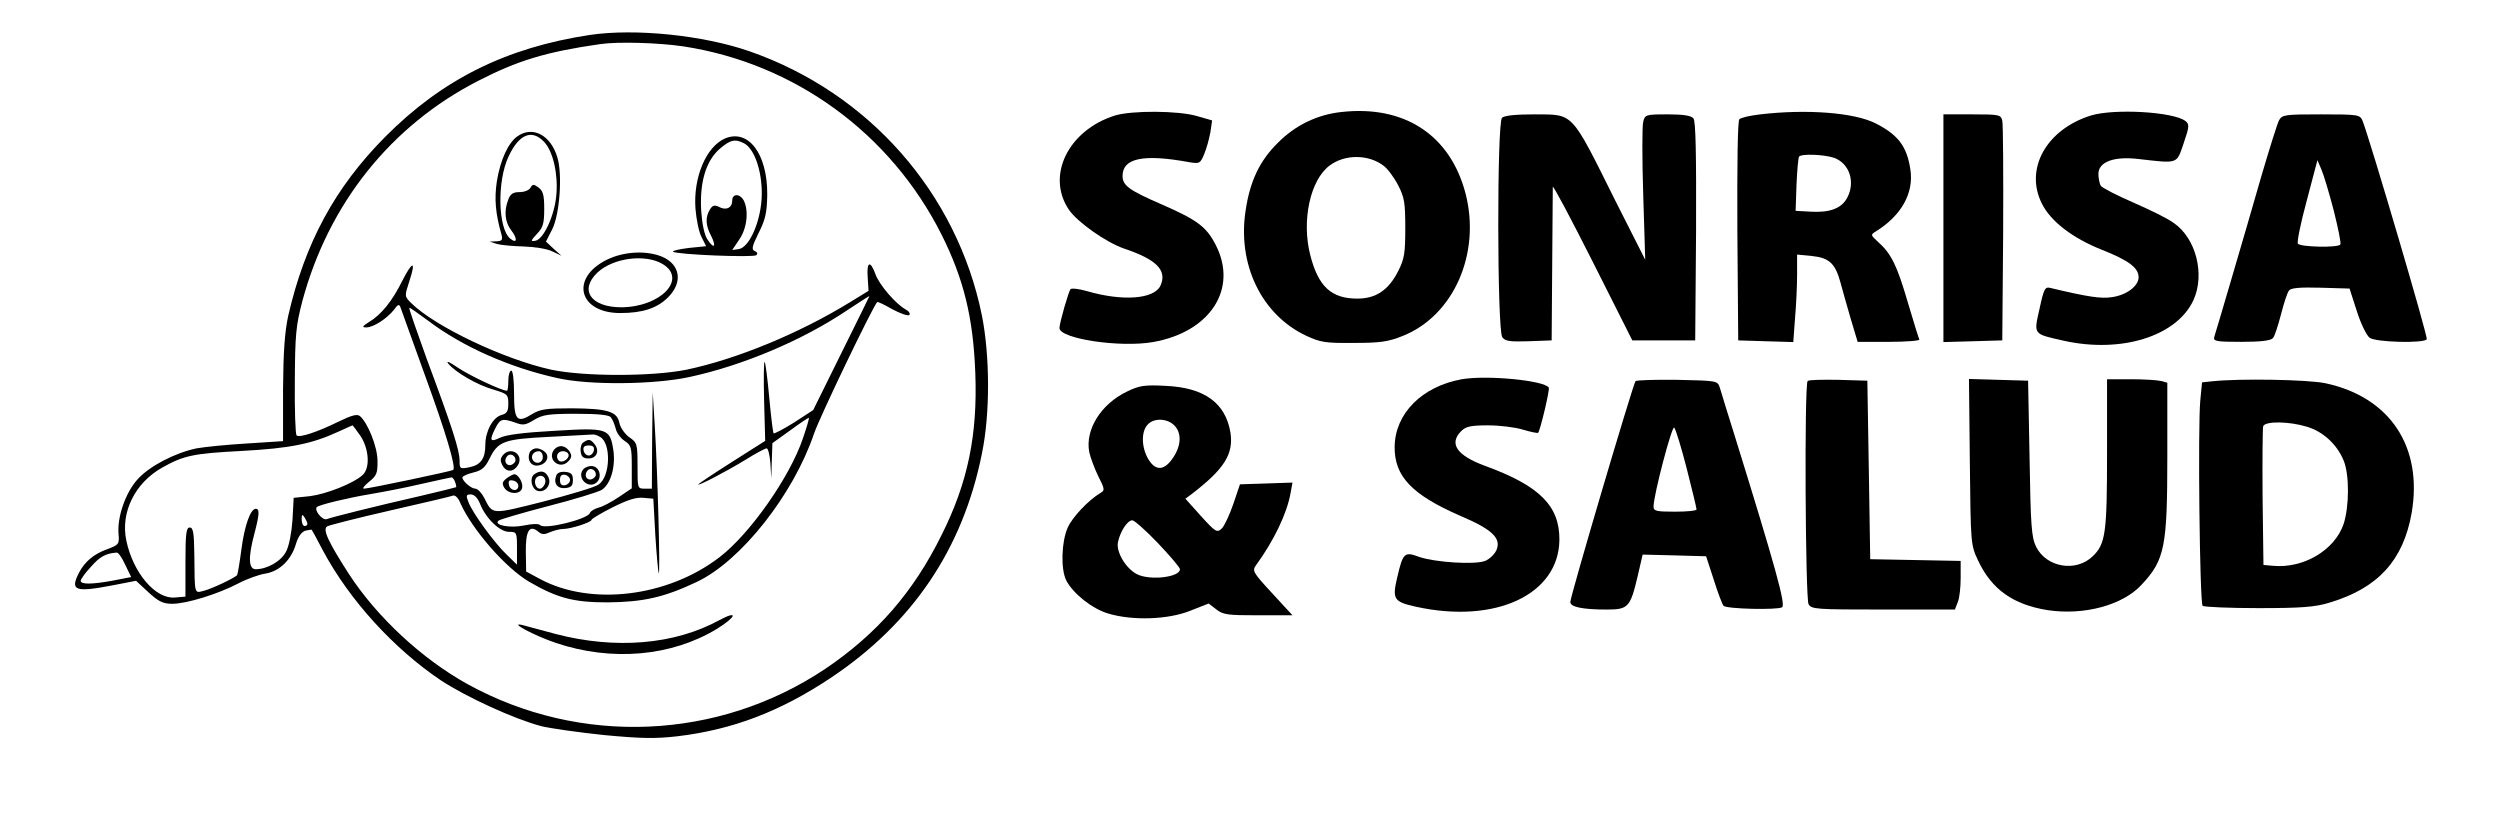 <?xml version="1.0" encoding="UTF-8"?>
<svg xmlns="http://www.w3.org/2000/svg" xmlns:xlink="http://www.w3.org/1999/xlink" width="180px" height="60px" viewBox="0 0 179 60" version="1.1">
<g id="surface1">
<path style=" stroke:none;fill-rule:nonzero;fill:rgb(0%,0%,0%);fill-opacity:1;" d="M 41.992 2.512 C 35.934 3.426 31.324 5.727 27.215 9.871 C 23.598 13.52 21.449 17.523 20.25 22.746 C 20.004 23.883 19.898 25.316 19.879 28.031 L 19.879 31.762 L 17.297 31.93 C 15.871 32.012 14.234 32.176 13.656 32.281 C 12.09 32.609 10.25 33.562 9.398 34.52 C 8.535 35.473 7.93 37.238 8.035 38.438 C 8.098 39.184 8.059 39.223 7.23 39.539 C 6.238 39.891 5.598 40.449 5.188 41.234 C 4.523 42.543 4.895 42.668 7.707 42.125 L 9.297 41.816 L 10.188 42.645 C 10.91 43.309 11.238 43.473 11.902 43.473 C 12.934 43.473 15.207 42.77 16.672 42 C 17.297 41.672 18.184 41.359 18.617 41.297 C 19.629 41.133 20.48 40.305 20.809 39.16 C 20.973 38.621 21.219 38.293 21.492 38.207 C 21.738 38.148 21.945 38.125 21.945 38.148 C 21.965 38.168 22.336 38.832 22.75 39.637 C 24.672 43.227 27.855 46.707 31.246 48.988 C 33.082 50.191 36.512 51.766 38.477 52.285 C 39.16 52.449 41.207 52.738 43.004 52.926 C 45.668 53.176 46.68 53.195 48.273 53.012 C 52.262 52.535 55.668 51.23 59.289 48.824 C 65.199 44.883 68.816 39.539 70.195 32.672 C 70.797 29.793 70.777 25.625 70.195 22.703 C 68.402 13.895 62.055 6.68 53.461 3.691 C 50.133 2.535 45.254 2.035 41.992 2.512 Z M 48.707 3.34 C 56.703 4.566 63.609 9.582 67.285 16.879 C 68.895 20.09 69.578 22.891 69.723 26.891 C 69.887 31.324 69.184 34.746 67.305 38.5 C 65.262 42.645 62.633 45.648 58.914 48.16 C 51.227 53.301 41.289 53.734 33.164 49.258 C 29.898 47.453 26.656 44.449 24.629 41.34 C 23.121 38.996 22.707 38.105 23.059 37.898 C 23.207 37.812 25.23 37.297 27.586 36.758 C 29.941 36.219 31.988 35.742 32.133 35.68 C 32.277 35.641 32.504 35.867 32.625 36.18 C 33.477 38.105 35.871 40.863 37.586 41.879 C 39.617 43.059 40.793 43.371 43.23 43.371 C 45.793 43.348 47.301 43.02 49.66 41.902 C 52.84 40.406 56.621 35.617 58.109 31.223 C 58.5 30.062 62.305 22.145 62.656 21.75 C 62.695 21.707 63.172 21.934 63.75 22.266 C 64.328 22.578 64.867 22.762 64.973 22.684 C 65.051 22.578 64.949 22.41 64.723 22.289 C 63.996 21.895 62.801 20.504 62.531 19.738 C 62.16 18.723 61.891 18.828 61.973 19.965 L 62.035 20.941 L 60.715 21.75 C 57.074 23.988 52.57 25.855 48.914 26.621 C 46.434 27.117 41.578 27.117 39.203 26.621 C 35.789 25.875 30.812 23.512 29.098 21.812 C 28.621 21.332 28.621 21.332 28.969 20.258 C 29.465 18.766 29.219 18.742 28.477 20.195 C 27.754 21.668 26.945 22.664 26.078 23.18 C 25.582 23.492 25.539 23.574 25.871 23.574 C 26.391 23.574 27.379 22.93 27.875 22.289 C 28.145 21.914 28.246 21.875 28.332 22.125 C 28.395 22.289 29.18 24.488 30.086 26.992 C 31.594 31.121 32.34 33.625 32.133 33.836 C 32.051 33.918 26.055 35.184 25.703 35.184 C 25.562 35.184 25.746 34.953 26.078 34.684 C 26.617 34.25 26.695 34.062 26.68 33.172 C 26.68 32.176 25.977 30.434 25.414 29.957 C 25.211 29.793 24.816 29.895 23.848 30.371 C 22.273 31.141 21.035 31.535 20.852 31.348 C 20.77 31.262 20.707 29.523 20.727 27.449 C 20.746 24.094 20.809 23.449 21.262 21.707 C 23.145 14.68 27.629 9.043 33.953 5.809 C 36.785 4.359 38.809 3.734 42.715 3.176 C 43.996 2.988 46.91 3.074 48.707 3.34 Z M 60.09 25.398 L 58.051 29.523 L 56.684 30.414 C 55.922 30.891 55.254 31.242 55.195 31.203 C 55.156 31.141 55.008 29.98 54.887 28.633 C 54.762 27.285 54.617 26.121 54.555 26.059 C 54.492 25.996 54.473 27.266 54.516 28.859 L 54.594 31.742 L 52.281 33.211 C 51 34.02 49.883 34.77 49.801 34.852 C 49.535 35.121 51.703 34.004 53.168 33.109 C 53.891 32.652 54.594 32.281 54.699 32.281 C 54.805 32.281 54.926 32.777 54.969 33.359 L 55.031 34.457 L 55.07 33.172 L 55.113 31.906 L 56.414 30.973 C 57.117 30.457 57.715 30.062 57.734 30.082 C 57.777 30.125 57.574 30.785 57.305 31.578 C 56.371 34.332 53.52 38.418 51.312 40.113 C 47.57 42.996 42.012 43.66 38.352 41.672 L 37.383 41.152 L 37.359 39.723 C 37.34 38.188 37.629 37.75 38.27 38.293 C 38.52 38.5 38.703 38.5 39.117 38.312 C 39.406 38.188 39.82 38.086 40.047 38.086 C 40.586 38.086 42.094 37.609 42.094 37.422 C 42.094 37.359 42.777 36.945 43.602 36.531 C 44.676 35.992 45.316 35.785 45.832 35.844 L 46.539 35.906 L 46.68 38.48 C 46.766 39.91 46.891 41.172 46.926 41.277 C 47.055 41.547 46.848 33.941 46.641 30.625 L 46.496 28.238 L 46.453 31.699 L 46.434 35.184 L 45.914 35.184 C 45.402 35.184 45.402 35.16 45.402 33.543 C 45.402 31.969 45.379 31.867 44.797 31.473 C 44.488 31.242 44.16 30.785 44.098 30.457 C 43.934 29.629 43.273 29.418 40.664 29.398 C 38.828 29.398 38.395 29.461 37.816 29.812 C 36.723 30.496 36.512 30.273 36.512 28.344 C 36.512 27.367 36.43 26.684 36.309 26.684 C 36.203 26.684 36.098 27.012 36.098 27.41 C 36.098 27.805 36.059 28.133 35.996 28.133 C 35.625 28.133 33.293 27.035 32.441 26.457 C 31.906 26.082 31.594 25.938 31.762 26.164 C 32.258 26.789 33.848 27.719 35.027 28.051 C 36.039 28.359 36.098 28.406 36.098 29.066 C 36.098 29.605 35.996 29.773 35.625 29.875 C 35.008 30.02 34.445 31.039 34.445 32.012 C 34.445 33.023 34.117 33.484 33.27 33.648 C 32.625 33.773 32.59 33.754 32.59 33.172 C 32.59 32.426 32.07 30.785 30.23 25.855 C 29.512 23.863 28.93 22.207 28.969 22.164 C 28.992 22.125 29.609 22.559 30.336 23.098 C 32.773 24.941 36.16 26.457 39.633 27.223 C 41.93 27.742 46.598 27.699 49.16 27.141 C 53.004 26.309 57.262 24.508 60.484 22.348 C 61.332 21.793 62.055 21.316 62.098 21.316 C 62.121 21.293 61.211 23.141 60.09 25.398 Z M 43.477 30.043 C 43.602 30.188 43.75 30.559 43.828 30.848 C 43.891 31.16 44.18 31.555 44.469 31.742 C 44.945 32.055 44.988 32.195 44.988 33.625 L 44.988 35.16 L 44.059 35.785 C 43.539 36.137 42.879 36.488 42.59 36.551 C 42.301 36.633 42.012 36.801 41.969 36.945 C 41.805 37.379 38.727 38.148 38.395 37.812 C 38.27 37.688 37.836 37.711 37.215 37.836 C 36.223 38.043 35.008 37.812 35.395 37.484 C 35.5 37.398 37.113 36.922 38.949 36.445 C 40.812 35.969 42.57 35.43 42.836 35.266 C 43.477 34.832 43.828 33.605 43.664 32.426 C 43.418 30.848 43.273 30.785 39.449 31.016 C 37.195 31.141 35.934 31.305 35.5 31.516 C 34.781 31.867 34.719 31.719 35.168 30.828 C 35.52 30.145 35.668 30.105 36.617 30.434 C 37.156 30.645 37.359 30.602 37.961 30.227 C 38.582 29.855 39.012 29.793 40.98 29.793 C 42.57 29.793 43.355 29.875 43.477 30.043 Z M 25.457 31.391 C 26.078 32.344 26.16 33.711 25.602 34.207 C 24.941 34.809 22.996 35.574 21.82 35.723 L 20.645 35.844 L 20.559 37.441 C 20.496 38.355 20.312 39.309 20.105 39.699 C 19.754 40.406 18.742 40.984 17.914 40.984 C 17.398 40.984 17.355 40.156 17.812 38.438 C 18.184 37.027 18.203 36.633 17.914 36.633 C 17.543 36.633 17.109 37.812 16.883 39.539 C 16.758 40.508 16.613 41.34 16.574 41.402 C 16.449 41.586 14.754 42.398 14.156 42.543 C 13.492 42.707 13.516 42.852 13.492 39.953 C 13.473 38.355 13.41 37.98 13.16 37.98 C 12.914 37.98 12.852 38.395 12.852 40.469 L 12.852 42.957 L 12.09 43.02 C 10.699 43.145 9.09 41.258 8.598 38.934 C 8.16 36.902 9.215 34.77 11.176 33.668 C 12.73 32.797 13.391 32.652 16.883 32.469 C 20.375 32.281 21.945 31.969 23.91 31.059 C 24.426 30.828 24.859 30.625 24.879 30.625 C 24.902 30.625 25.168 30.973 25.457 31.391 Z M 42.695 31.453 C 43.52 31.887 43.457 34.332 42.59 34.891 C 42.344 35.078 40.523 35.617 38.602 36.117 C 34.816 37.07 34.984 37.07 34.363 35.844 C 34.18 35.492 33.891 35.184 33.723 35.184 C 33.434 35.184 32.793 34.645 32.793 34.375 C 32.793 34.293 33.145 34.125 33.578 34.02 C 34.18 33.879 34.426 33.668 34.734 33.047 C 35.359 31.762 35.77 31.617 39.055 31.453 C 40.664 31.367 42.07 31.285 42.156 31.285 C 42.258 31.262 42.484 31.324 42.695 31.453 Z M 32.258 34.684 C 32.34 34.871 32.359 35.059 32.34 35.078 C 32.297 35.098 31.164 35.387 29.797 35.703 C 26.363 36.488 23.391 37.238 23.02 37.379 C 22.707 37.484 22.09 36.719 22.316 36.508 C 22.484 36.344 24.551 35.844 26.18 35.574 C 27.031 35.43 28.66 35.121 29.797 34.852 C 30.934 34.602 31.926 34.375 31.988 34.375 C 32.07 34.355 32.195 34.496 32.258 34.684 Z M 34.055 36.258 C 34.469 37.316 35.48 38.293 36.145 38.293 C 36.699 38.293 36.723 38.312 36.723 39.473 L 36.723 40.656 L 35.977 39.93 C 35.086 39.082 33.516 36.922 33.23 36.156 C 33.039 35.68 33.062 35.598 33.391 35.598 C 33.641 35.598 33.891 35.844 34.055 36.258 Z M 21.633 37.711 C 21.633 37.812 21.551 37.875 21.43 37.875 C 21.324 37.875 21.219 37.672 21.219 37.398 C 21.219 37.027 21.262 37.008 21.43 37.254 C 21.531 37.422 21.633 37.629 21.633 37.711 Z M 8.512 40.656 L 8.945 41.547 L 7.664 41.797 C 6.094 42.086 5.309 42.086 5.309 41.816 C 5.309 41.711 5.641 41.234 6.055 40.801 C 6.691 40.074 7.105 39.848 7.895 39.785 C 8.016 39.762 8.285 40.156 8.512 40.656 Z M 8.512 40.656 "/>
<path style=" stroke:none;fill-rule:nonzero;fill:rgb(0%,0%,0%);fill-opacity:1;" d="M 36.762 9.809 C 36.098 10.266 35.52 11.512 35.273 13.062 C 35.086 14.309 35.168 15.363 35.605 16.879 C 35.707 17.27 35.645 17.355 35.254 17.375 L 34.754 17.395 L 35.273 17.562 C 35.562 17.648 36.43 17.727 37.195 17.746 C 38 17.77 38.891 17.914 39.262 18.098 L 39.926 18.414 L 39.363 17.914 L 38.809 17.395 L 39.262 16.504 C 39.801 15.426 40.004 12.566 39.633 11.344 C 39.16 9.727 37.855 9.043 36.762 9.809 Z M 38.684 10.223 C 39.324 10.906 39.695 12.547 39.555 14.059 C 39.426 15.531 38.641 17.211 38.062 17.332 C 37.691 17.395 37.691 17.355 38.164 16.836 C 38.602 16.379 38.684 16.09 38.684 15.031 C 38.684 14.039 38.602 13.75 38.27 13.496 C 37.918 13.25 37.855 13.25 37.691 13.52 C 37.609 13.688 37.258 13.832 36.906 13.832 C 36.453 13.832 36.246 13.953 36.098 14.367 C 35.77 15.199 35.852 16.008 36.328 16.609 C 36.785 17.211 36.723 17.586 36.223 17.168 C 35.359 16.441 35.273 13.043 36.121 11.258 C 36.863 9.664 37.797 9.27 38.684 10.223 Z M 38.684 10.223 "/>
<path style=" stroke:none;fill-rule:nonzero;fill:rgb(0%,0%,0%);fill-opacity:1;" d="M 51.684 9.977 C 50.34 10.578 49.406 12.773 49.574 15.031 C 49.637 15.797 49.82 16.715 50.012 17.066 L 50.34 17.727 L 49.098 17.852 C 48.395 17.938 47.879 18.062 47.961 18.121 C 48.148 18.328 53.77 18.559 53.953 18.371 C 54.078 18.266 54.016 18.145 53.855 18.082 C 53.582 17.977 53.645 17.746 54.121 16.773 C 54.617 15.797 54.719 15.301 54.742 14.016 C 54.762 11.07 53.379 9.25 51.684 9.977 Z M 53.09 10.328 C 53.812 10.719 54.367 12.297 54.348 13.996 C 54.328 15.82 53.48 17.832 52.676 17.938 L 52.219 18 L 52.738 17.23 C 53.293 16.422 53.418 15.156 53.047 14.43 C 52.758 13.914 52.219 13.934 52.219 14.453 C 52.219 14.969 51.762 15.18 51.25 14.887 C 50.938 14.742 50.793 14.785 50.609 15.094 C 50.277 15.637 50.297 16.215 50.691 16.961 C 51.102 17.77 50.918 17.977 50.441 17.25 C 50.215 16.918 50.051 16.133 49.988 15.199 C 49.863 13.145 50.32 11.613 51.289 10.742 C 52.074 10.059 52.426 9.977 53.09 10.328 Z M 53.09 10.328 "/>
<path style=" stroke:none;fill-rule:nonzero;fill:rgb(0%,0%,0%);fill-opacity:1;" d="M 43.188 18.703 C 40.523 20.027 41.164 22.539 44.16 22.539 C 45.773 22.539 46.828 22.188 47.613 21.395 C 48.684 20.32 48.48 19.031 47.156 18.477 C 46.039 18.02 44.41 18.098 43.188 18.703 Z M 47.219 19.016 C 48.992 20.09 47.074 22.102 44.242 22.125 C 42.031 22.125 41.184 20.879 42.527 19.613 C 43.664 18.559 45.977 18.266 47.219 19.016 Z M 47.219 19.016 "/>
<path style=" stroke:none;fill-rule:nonzero;fill:rgb(0%,0%,0%);fill-opacity:1;" d="M 51.289 44.652 C 48.066 46.418 43.812 46.77 39.512 45.648 C 38.5 45.383 37.426 45.094 37.133 45.008 C 36.039 44.738 37.98 45.773 39.531 46.293 C 43.539 47.641 47.84 47.27 51.121 45.277 C 52.527 44.406 52.676 43.91 51.289 44.652 Z M 51.289 44.652 "/>
<path style=" stroke:none;fill-rule:nonzero;fill:rgb(0%,0%,0%);fill-opacity:1;" d="M 41.516 31.844 C 41.352 31.93 41.27 32.238 41.309 32.508 C 41.352 32.883 41.492 33.008 41.887 33.008 C 42.465 33.008 42.695 32.445 42.301 31.969 C 42.012 31.617 41.887 31.594 41.516 31.844 Z M 42.258 32.426 C 42.219 32.633 42.051 32.797 41.887 32.797 C 41.719 32.797 41.555 32.633 41.516 32.426 C 41.473 32.176 41.578 32.074 41.887 32.074 C 42.195 32.074 42.301 32.176 42.258 32.426 Z M 42.258 32.426 "/>
<path style=" stroke:none;fill-rule:nonzero;fill:rgb(0%,0%,0%);fill-opacity:1;" d="M 39.406 32.363 C 38.852 33.047 39.777 33.855 40.398 33.234 C 40.664 32.965 40.688 32.82 40.523 32.527 C 40.215 32.055 39.738 31.992 39.406 32.363 Z M 40.441 32.777 C 40.441 33.086 39.945 33.359 39.738 33.172 C 39.469 32.883 39.633 32.488 40.027 32.488 C 40.254 32.488 40.441 32.609 40.441 32.777 Z M 40.441 32.777 "/>
<path style=" stroke:none;fill-rule:nonzero;fill:rgb(0%,0%,0%);fill-opacity:1;" d="M 37.629 32.59 C 37.445 33.07 37.691 33.523 38.125 33.523 C 38.727 33.523 39.117 32.988 38.789 32.59 C 38.641 32.426 38.352 32.281 38.125 32.281 C 37.918 32.281 37.691 32.426 37.629 32.59 Z M 38.582 32.902 C 38.582 33.34 38.086 33.484 37.855 33.109 C 37.691 32.82 37.918 32.488 38.289 32.488 C 38.457 32.488 38.582 32.672 38.582 32.902 Z M 38.582 32.902 "/>
<path style=" stroke:none;fill-rule:nonzero;fill:rgb(0%,0%,0%);fill-opacity:1;" d="M 35.707 32.777 C 35.52 33.008 35.5 33.191 35.688 33.523 C 35.957 34.02 36.473 34.004 36.785 33.504 C 37.258 32.734 36.266 32.094 35.707 32.777 Z M 36.617 33.129 C 36.617 33.273 36.453 33.441 36.266 33.484 C 35.895 33.543 35.75 33.109 36.039 32.82 C 36.246 32.609 36.617 32.797 36.617 33.129 Z M 36.617 33.129 "/>
<path style=" stroke:none;fill-rule:nonzero;fill:rgb(0%,0%,0%);fill-opacity:1;" d="M 41.492 33.793 C 40.996 34.395 41.844 35.246 42.445 34.746 C 42.859 34.395 42.695 33.648 42.176 33.562 C 41.949 33.523 41.641 33.625 41.492 33.793 Z M 42.402 34.168 C 42.402 34.312 42.238 34.477 42.051 34.52 C 41.684 34.582 41.535 34.145 41.824 33.855 C 42.031 33.648 42.402 33.836 42.402 34.168 Z M 42.402 34.168 "/>
<path style=" stroke:none;fill-rule:nonzero;fill:rgb(0%,0%,0%);fill-opacity:1;" d="M 38 34.125 C 37.586 34.375 37.773 35.266 38.25 35.352 C 38.809 35.473 39.242 34.832 38.973 34.332 C 38.766 33.918 38.438 33.836 38 34.125 Z M 38.727 34.852 C 38.641 35.035 38.5 35.184 38.375 35.184 C 38.023 35.184 37.879 34.539 38.188 34.332 C 38.559 34.105 38.891 34.438 38.727 34.852 Z M 38.727 34.852 "/>
<path style=" stroke:none;fill-rule:nonzero;fill:rgb(0%,0%,0%);fill-opacity:1;" d="M 39.555 34.23 C 39.324 34.809 39.633 35.203 40.215 35.141 C 40.625 35.098 40.75 34.973 40.75 34.559 C 40.75 34.145 40.625 34.02 40.215 33.977 C 39.863 33.941 39.617 34.043 39.555 34.23 Z M 40.543 34.559 C 40.543 34.727 40.379 34.891 40.191 34.938 C 39.926 34.973 39.82 34.871 39.82 34.559 C 39.82 34.25 39.926 34.145 40.191 34.188 C 40.379 34.23 40.543 34.395 40.543 34.559 Z M 40.543 34.559 "/>
<path style=" stroke:none;fill-rule:nonzero;fill:rgb(0%,0%,0%);fill-opacity:1;" d="M 35.977 34.438 C 35.668 34.684 35.625 34.809 35.812 35.121 C 36.121 35.617 37.012 35.617 37.094 35.121 C 37.176 34.746 36.801 34.145 36.535 34.145 C 36.453 34.145 36.203 34.27 35.977 34.438 Z M 36.82 34.973 C 36.82 35.43 36.223 35.352 36.145 34.91 C 36.082 34.621 36.16 34.539 36.453 34.602 C 36.66 34.645 36.82 34.809 36.82 34.973 Z M 36.82 34.973 "/>
<path style=" stroke:none;fill-rule:nonzero;fill:rgb(0%,0%,0%);fill-opacity:1;" d="M 96.07 8.066 C 94.316 8.258 92.746 9.023 91.484 10.305 C 90.203 11.57 89.5 13.043 89.191 15.117 C 88.57 19.016 90.324 22.664 93.551 24.176 C 94.562 24.648 94.934 24.711 96.957 24.691 C 98.84 24.691 99.441 24.613 100.477 24.195 C 104.152 22.746 106.137 18.266 105.02 13.934 C 103.922 9.727 100.617 7.551 96.07 8.066 Z M 99.109 11.926 C 99.398 12.129 99.875 12.773 100.164 13.336 C 100.617 14.203 100.68 14.598 100.68 16.422 C 100.68 18.227 100.617 18.641 100.164 19.531 C 99.48 20.879 98.574 21.5 97.23 21.5 C 95.348 21.5 94.418 20.629 93.84 18.371 C 93.199 15.883 93.84 12.961 95.223 11.926 C 96.316 11.098 98.016 11.098 99.109 11.926 Z M 99.109 11.926 "/>
<path style=" stroke:none;fill-rule:nonzero;fill:rgb(0%,0%,0%);fill-opacity:1;" d="M 79.766 8.32 C 76.422 9.375 74.805 12.648 76.457 15.094 C 77.059 15.988 79.148 17.457 80.426 17.895 C 82.781 18.68 83.547 19.469 83.055 20.566 C 82.598 21.543 80.324 21.707 77.762 20.961 C 77.184 20.797 76.668 20.734 76.582 20.816 C 76.441 20.961 75.781 23.262 75.781 23.617 C 75.781 24.383 80.117 25.047 82.516 24.629 C 86.625 23.906 88.652 20.816 87.039 17.648 C 86.359 16.316 85.699 15.84 83.156 14.723 C 80.801 13.707 80.324 13.355 80.324 12.668 C 80.324 11.387 81.812 11.07 85.121 11.676 C 85.859 11.801 85.926 11.777 86.211 11.07 C 86.379 10.684 86.562 9.977 86.648 9.52 L 86.773 8.672 L 85.676 8.355 C 84.355 7.965 81.008 7.941 79.766 8.32 Z M 79.766 8.32 "/>
<path style=" stroke:none;fill-rule:nonzero;fill:rgb(0%,0%,0%);fill-opacity:1;" d="M 126.242 8.234 C 125.52 8.32 124.859 8.461 124.734 8.586 C 124.609 8.711 124.57 11.82 124.59 16.652 L 124.652 24.508 L 126.637 24.57 L 128.617 24.629 L 128.742 22.91 C 128.828 21.957 128.891 20.547 128.891 19.758 L 128.891 18.328 L 129.965 18.434 C 131.203 18.559 131.637 18.973 132.008 20.32 C 132.137 20.797 132.461 21.957 132.734 22.891 L 133.25 24.613 L 135.523 24.613 C 136.781 24.613 137.754 24.527 137.691 24.445 C 137.648 24.359 137.258 23.117 136.844 21.707 C 136.078 19.094 135.664 18.246 134.695 17.395 C 134.18 16.918 134.18 16.898 134.551 16.668 C 136.391 15.531 137.301 13.914 137.051 12.234 C 136.805 10.535 136.164 9.703 134.531 8.875 C 133 8.109 129.613 7.84 126.242 8.234 Z M 131.555 11.363 C 132.648 11.758 133.105 13.082 132.504 14.227 C 132.109 14.992 131.266 15.32 129.902 15.242 L 128.785 15.18 L 128.848 13.312 C 128.891 12.277 128.973 11.387 129.031 11.281 C 129.18 11.055 130.809 11.117 131.555 11.363 Z M 131.555 11.363 "/>
<path style=" stroke:none;fill-rule:nonzero;fill:rgb(0%,0%,0%);fill-opacity:1;" d="M 150.031 8.32 C 146.824 9.332 145.258 12.172 146.516 14.66 C 147.137 15.926 148.727 17.148 150.816 17.977 C 152.758 18.742 153.48 19.281 153.48 19.965 C 153.48 20.59 152.609 21.254 151.555 21.395 C 150.793 21.52 149.84 21.379 147.137 20.734 C 146.742 20.629 146.66 20.777 146.348 22.227 C 145.918 24.113 145.875 24.031 148.066 24.527 C 152.223 25.461 156.227 24.215 157.43 21.605 C 158.273 19.758 157.613 17.148 156.004 16.051 C 155.59 15.734 154.266 15.094 153.086 14.578 C 151.887 14.059 150.855 13.52 150.754 13.375 C 150.668 13.23 150.586 12.836 150.586 12.523 C 150.586 11.652 151.703 11.238 153.48 11.449 C 156.355 11.777 156.207 11.84 156.727 10.305 C 157.141 9.105 157.141 8.938 156.848 8.711 C 155.98 8.047 151.723 7.801 150.031 8.32 Z M 150.031 8.32 "/>
<path style=" stroke:none;fill-rule:nonzero;fill:rgb(0%,0%,0%);fill-opacity:1;" d="M 107.645 8.48 C 107.273 8.855 107.293 23.758 107.664 24.277 C 107.871 24.57 108.203 24.613 109.566 24.57 L 111.219 24.508 L 111.258 19.117 C 111.281 16.152 111.301 13.602 111.301 13.457 C 111.32 13.312 112.605 15.734 114.176 18.848 L 117.027 24.508 L 121.555 24.508 L 121.617 16.652 C 121.637 11.035 121.594 8.711 121.426 8.523 C 121.266 8.32 120.684 8.234 119.57 8.234 C 117.996 8.234 117.934 8.258 117.812 8.77 C 117.73 9.062 117.73 11.426 117.812 14.016 L 117.957 18.703 L 115.805 14.453 C 112.562 7.941 112.832 8.258 109.98 8.234 C 108.617 8.234 107.809 8.32 107.645 8.48 Z M 107.645 8.48 "/>
<path style=" stroke:none;fill-rule:nonzero;fill:rgb(0%,0%,0%);fill-opacity:1;" d="M 139.426 16.422 L 139.426 24.629 L 141.555 24.57 L 143.664 24.508 L 143.727 16.836 C 143.746 12.605 143.727 8.957 143.664 8.691 C 143.562 8.258 143.457 8.234 141.492 8.234 L 139.426 8.234 Z M 139.426 16.422 "/>
<path style=" stroke:none;fill-rule:nonzero;fill:rgb(0%,0%,0%);fill-opacity:1;" d="M 163.586 8.672 C 163.461 8.918 162.902 10.699 162.328 12.648 C 161.766 14.617 160.797 17.938 160.176 20.047 C 159.555 22.164 158.996 24.051 158.934 24.234 C 158.832 24.57 159.02 24.613 160.879 24.613 C 162.266 24.613 163.008 24.527 163.152 24.34 C 163.277 24.215 163.523 23.43 163.73 22.641 C 163.938 21.832 164.184 21.066 164.309 20.918 C 164.434 20.734 165.074 20.672 166.582 20.715 L 168.668 20.777 L 169.188 22.391 C 169.477 23.305 169.891 24.156 170.117 24.32 C 170.551 24.648 174.043 24.734 174.227 24.426 C 174.332 24.277 170.117 9.996 169.602 8.691 C 169.414 8.258 169.309 8.234 166.621 8.234 C 164 8.234 163.812 8.258 163.586 8.672 Z M 167.535 15.18 C 167.844 16.422 168.07 17.523 168.008 17.602 C 167.863 17.852 165.094 17.789 164.949 17.543 C 164.867 17.438 165.156 16.027 165.59 14.43 L 166.355 11.531 L 166.645 12.215 C 166.812 12.586 167.203 13.914 167.535 15.18 Z M 167.535 15.18 "/>
<path style=" stroke:none;fill-rule:nonzero;fill:rgb(0%,0%,0%);fill-opacity:1;" d="M 104.75 27.305 C 101.879 27.824 99.938 29.773 99.914 32.176 C 99.895 34.293 101.152 35.617 104.625 37.133 C 106.965 38.125 107.625 38.77 107.23 39.637 C 107.086 39.93 106.738 40.262 106.426 40.387 C 105.68 40.676 102.809 40.488 101.672 40.094 C 100.617 39.699 100.512 39.805 100.102 41.566 C 99.727 43.145 99.852 43.332 101.445 43.684 C 107.168 44.945 111.734 42.812 111.777 38.871 C 111.797 36.426 110.352 34.973 106.426 33.543 C 104.398 32.797 103.801 31.949 104.707 31.039 C 105.039 30.707 105.391 30.625 106.633 30.625 C 107.477 30.625 108.617 30.766 109.152 30.934 C 109.711 31.102 110.207 31.203 110.246 31.16 C 110.395 30.996 111.098 28.051 111.012 27.906 C 110.684 27.391 106.551 26.992 104.75 27.305 Z M 104.75 27.305 "/>
<path style=" stroke:none;fill-rule:nonzero;fill:rgb(0%,0%,0%);fill-opacity:1;" d="M 117.254 27.449 C 117.027 27.824 112.562 42.934 112.562 43.348 C 112.562 43.703 113.449 43.887 115.164 43.887 C 116.738 43.887 116.879 43.746 117.422 41.441 L 117.77 39.93 L 120.062 39.988 L 122.34 40.051 L 122.895 41.754 C 123.184 42.688 123.516 43.535 123.598 43.621 C 123.824 43.848 127.484 43.93 127.812 43.723 C 128.082 43.535 127.336 40.844 124.422 31.453 C 123.906 29.793 123.41 28.219 123.332 27.926 C 123.164 27.41 123.164 27.41 120.25 27.348 C 118.66 27.328 117.293 27.367 117.254 27.449 Z M 120.949 33.754 C 121.344 35.289 121.652 36.594 121.652 36.676 C 121.652 36.777 120.949 36.84 120.105 36.84 C 118.762 36.84 118.555 36.801 118.555 36.469 C 118.555 35.66 119.879 30.625 120.043 30.785 C 120.148 30.891 120.562 32.238 120.949 33.754 Z M 120.949 33.754 "/>
<path style=" stroke:none;fill-rule:nonzero;fill:rgb(0%,0%,0%);fill-opacity:1;" d="M 129.652 27.43 C 129.402 27.68 129.488 43.039 129.715 43.496 C 129.922 43.867 130.211 43.887 135.109 43.887 L 140.254 43.887 L 140.461 43.348 C 140.586 43.059 140.668 42.273 140.668 41.609 L 140.668 40.387 L 137.422 40.324 L 134.156 40.262 L 134.055 33.836 L 133.949 27.41 L 131.863 27.348 C 130.727 27.328 129.734 27.348 129.652 27.43 Z M 129.652 27.43 "/>
<path style=" stroke:none;fill-rule:nonzero;fill:rgb(0%,0%,0%);fill-opacity:1;" d="M 141.328 33.254 C 141.391 39.184 141.391 39.223 141.926 40.367 C 142.902 42.438 144.449 43.535 146.93 43.93 C 149.555 44.324 152.344 43.578 153.707 42.086 C 155.363 40.305 155.547 39.391 155.547 32.883 L 155.547 27.555 L 155.09 27.43 C 154.824 27.367 153.852 27.305 152.922 27.305 L 151.207 27.305 L 151.207 32.609 C 151.207 38.375 151.105 39.16 150.176 40.051 C 148.977 41.215 146.848 40.863 146.102 39.371 C 145.77 38.707 145.707 37.875 145.629 33.008 L 145.523 27.41 L 141.266 27.285 Z M 141.328 33.254 "/>
<path style=" stroke:none;fill-rule:nonzero;fill:rgb(0%,0%,0%);fill-opacity:1;" d="M 158.812 27.449 L 158.047 27.531 L 157.922 28.82 C 157.738 30.625 157.879 43.41 158.09 43.621 C 158.191 43.703 160.012 43.785 162.117 43.785 C 165.258 43.785 166.207 43.703 167.223 43.391 C 170.734 42.336 172.531 40.344 173.137 36.945 C 173.961 32.176 171.582 28.59 166.934 27.594 C 165.672 27.328 160.816 27.242 158.812 27.449 Z M 165.59 30.723 C 166.746 31.059 167.762 31.992 168.238 33.148 C 168.668 34.168 168.648 36.488 168.238 37.734 C 167.594 39.617 165.344 40.945 163.152 40.738 L 162.469 40.676 L 162.406 35.805 C 162.387 33.129 162.406 30.828 162.449 30.688 C 162.594 30.309 164.309 30.332 165.59 30.723 Z M 165.59 30.723 "/>
<path style=" stroke:none;fill-rule:nonzero;fill:rgb(0%,0%,0%);fill-opacity:1;" d="M 80.637 28.195 C 78.773 29.09 77.617 30.934 77.926 32.551 C 78.012 32.945 78.297 33.711 78.566 34.27 C 79.043 35.203 79.062 35.309 78.734 35.492 C 77.863 36.012 76.707 37.238 76.379 37.98 C 75.922 38.996 75.859 40.984 76.273 41.797 C 76.77 42.75 78.156 43.848 79.312 44.18 C 81.047 44.699 83.609 44.617 85.199 43.973 L 86.523 43.453 L 87.062 43.867 C 87.555 44.266 87.891 44.301 90.078 44.301 L 92.559 44.301 L 91.09 42.707 C 89.707 41.215 89.645 41.09 89.934 40.695 C 91.215 38.934 92.145 37.008 92.414 35.535 L 92.559 34.746 L 90.68 34.809 L 88.777 34.871 L 88.301 36.281 C 88.031 37.07 87.66 37.855 87.477 38.043 C 87.125 38.375 87.039 38.332 85.965 37.152 L 84.848 35.906 L 85.324 35.555 C 87.66 33.754 88.32 32.695 88.094 31.16 C 87.742 29.004 86.211 27.906 83.422 27.781 C 81.895 27.699 81.523 27.762 80.637 28.195 Z M 84.047 30.625 C 84.582 31.16 84.559 32.055 83.984 32.922 C 83.344 33.898 82.719 33.941 82.184 33.07 C 81.688 32.238 81.648 31.102 82.121 30.582 C 82.555 30.082 83.527 30.105 84.047 30.625 Z M 82.887 39.121 C 83.754 40.035 84.457 40.863 84.457 40.984 C 84.457 41.566 82.289 41.816 81.355 41.34 C 80.555 40.922 79.852 39.742 79.992 39.039 C 80.16 38.25 80.676 37.461 81.027 37.461 C 81.172 37.461 82.016 38.207 82.887 39.121 Z M 82.887 39.121 "/>
</g>
</svg>
